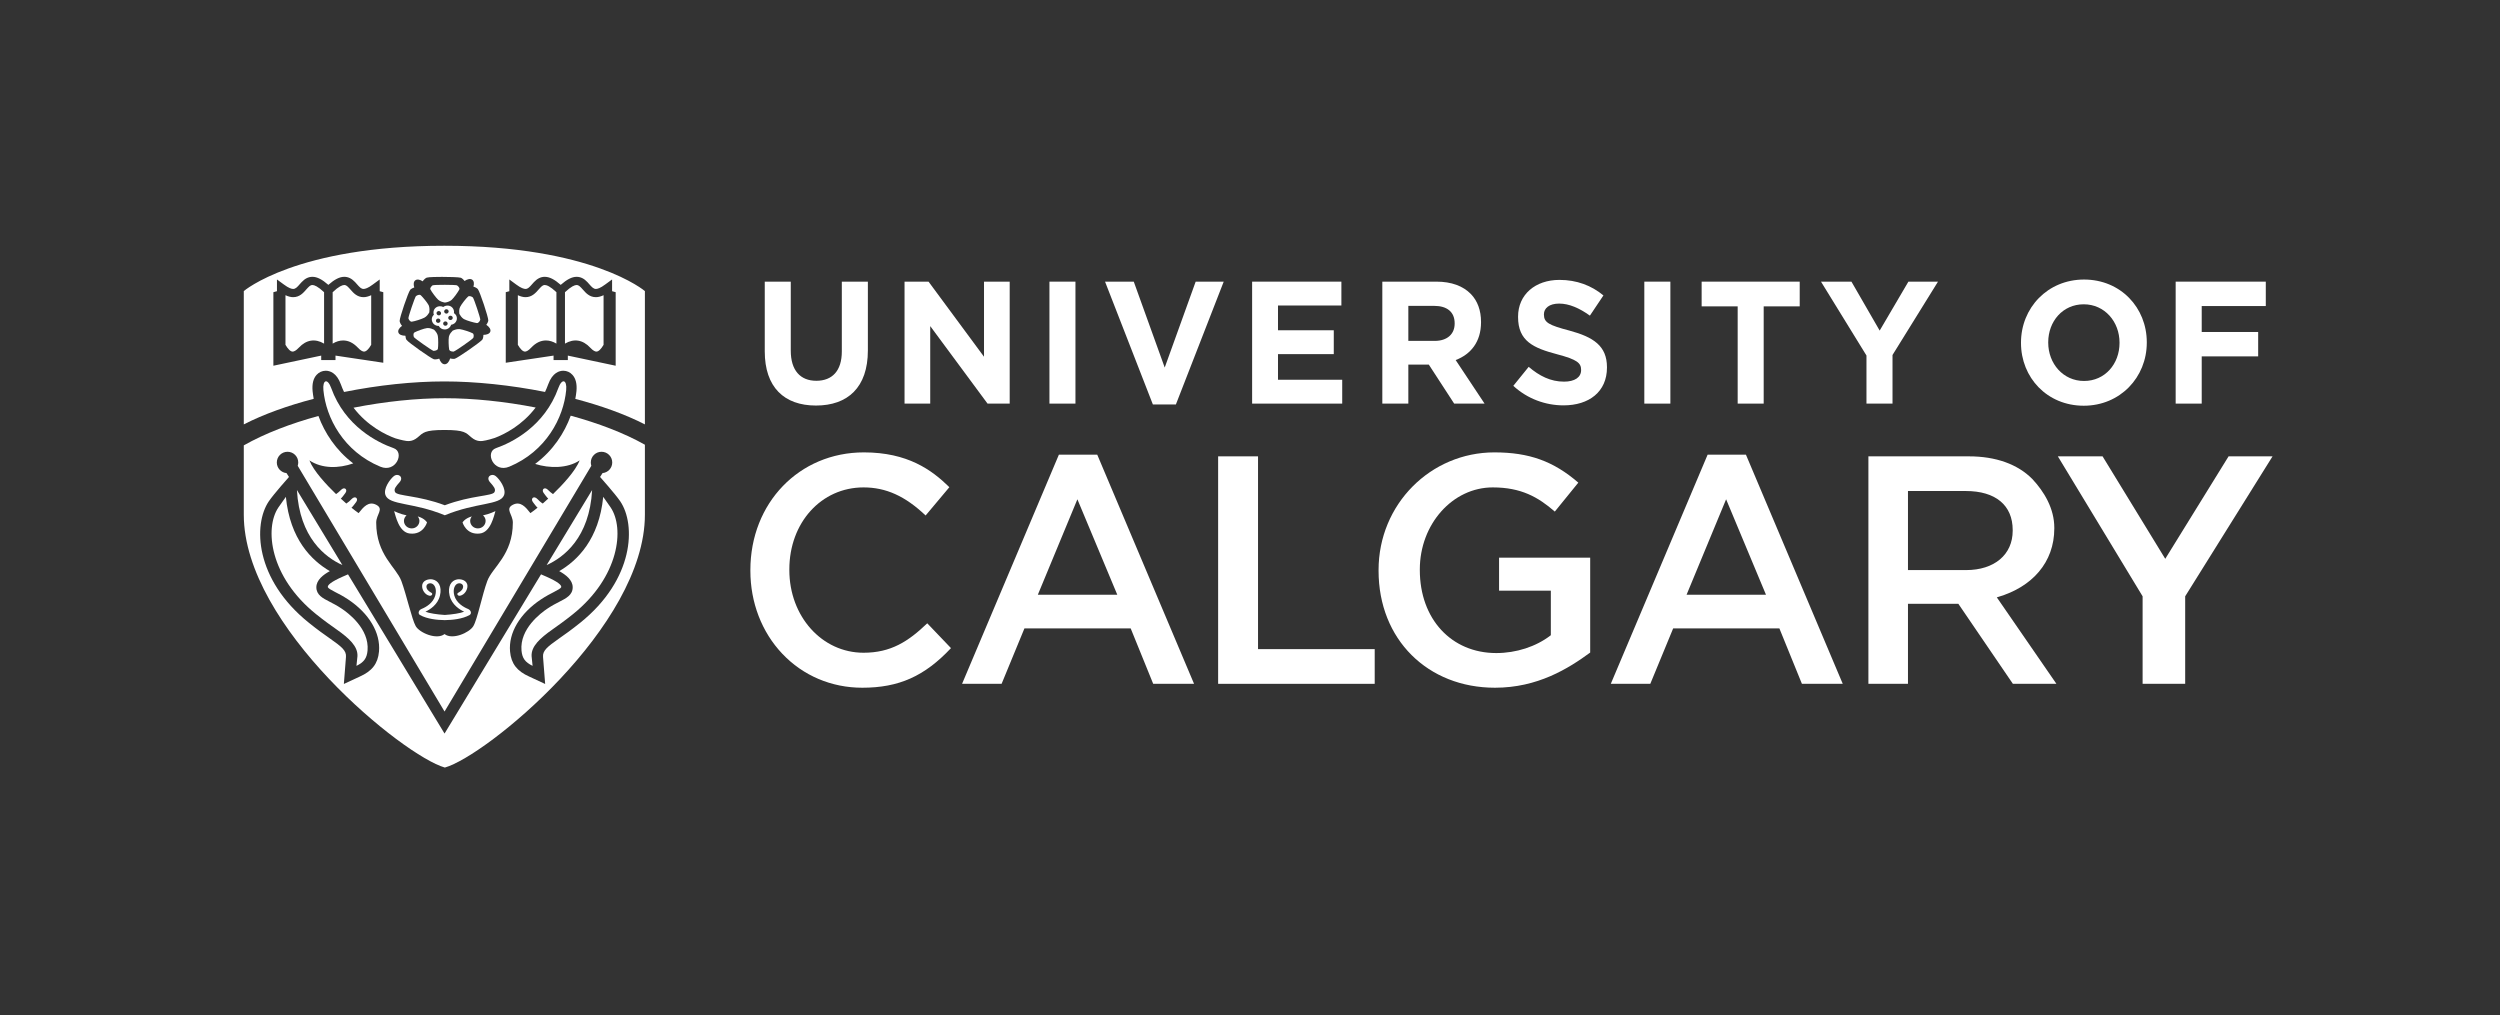 <?xml version="1.0" encoding="UTF-8"?>
<svg xmlns="http://www.w3.org/2000/svg" xmlns:xlink="http://www.w3.org/1999/xlink" width="272.95pt" height="110.87pt" viewBox="0 0 272.95 110.87" version="1.1">
<rect x="0" y="0" width="272.95" height="110.87" fill="#333333" stroke="none"/>
<g id="surface1">
<path style=" stroke:none;fill-rule:nonzero;fill:rgb(100%,100%,100%);fill-opacity:1;" d="M 45.609 56.379 C 45.715 56.52 45.793 56.684 45.793 56.867 C 45.793 57.328 45.414 57.691 44.953 57.691 C 44.484 57.691 44.102 57.328 44.102 56.867 C 44.102 56.625 44.219 56.414 44.387 56.266 C 43.723 56.141 43.031 55.805 43.031 55.805 C 43.188 56.281 43.535 58.121 44.742 58.25 C 46.234 58.422 46.621 57.035 46.621 57.035 C 46.621 57.035 46.371 56.594 45.609 56.379 "/>
<path style=" stroke:none;fill-rule:nonzero;fill:rgb(100%,100%,100%);fill-opacity:1;" d="M 52.734 56.266 C 52.906 56.414 53.02 56.625 53.02 56.867 C 53.02 57.328 52.641 57.691 52.172 57.691 C 51.707 57.691 51.332 57.328 51.332 56.867 C 51.332 56.684 51.406 56.52 51.516 56.379 C 50.75 56.594 50.5 57.035 50.5 57.035 C 50.5 57.035 50.887 58.422 52.379 58.25 C 53.586 58.121 53.938 56.281 54.09 55.805 C 54.09 55.805 53.398 56.141 52.734 56.266 "/>
<path style=" stroke:none;fill-rule:nonzero;fill:rgb(100%,100%,100%);fill-opacity:1;" d="M 54.141 51.996 C 53.648 51.594 53.008 52.098 53.496 52.645 C 53.898 53.102 54.164 53.395 53.988 53.727 C 53.75 54.18 51.473 54.066 48.562 55.164 C 45.648 54.066 43.375 54.18 43.137 53.727 C 42.961 53.395 43.227 53.102 43.629 52.645 C 44.113 52.098 43.473 51.594 42.984 51.996 C 42.574 52.332 41.82 53.371 42.09 54.066 C 42.516 55.176 45.109 54.828 48.555 56.254 L 48.555 56.258 C 48.559 56.258 48.559 56.258 48.562 56.258 C 48.562 56.258 48.566 56.258 48.57 56.258 L 48.57 56.254 C 52.012 54.828 54.605 55.176 55.031 54.066 C 55.301 53.371 54.551 52.332 54.141 51.996 "/>
<path style=" stroke:none;fill-rule:nonzero;fill:rgb(100%,100%,100%);fill-opacity:1;" d="M 51.074 66.473 C 50.629 66.297 49.828 65.832 49.602 65.023 C 49.402 64.285 49.688 63.781 50.02 63.699 C 50.332 63.621 50.672 63.832 50.535 64.215 C 50.438 64.504 50.129 64.652 50.016 64.727 C 49.828 64.836 49.988 65.09 50.227 65.043 C 50.75 64.938 51.055 64.367 51.035 63.961 C 51.008 63.332 50.293 63.184 49.898 63.262 C 49.285 63.379 48.84 63.988 49.09 65.043 C 49.332 66.035 50.215 66.574 50.676 66.785 C 50.273 66.953 49.402 67.09 48.562 67.141 C 47.719 67.09 46.852 66.953 46.449 66.785 C 46.91 66.574 47.789 66.035 48.031 65.043 C 48.285 63.988 47.836 63.379 47.223 63.262 C 46.828 63.184 46.113 63.332 46.09 63.961 C 46.066 64.367 46.371 64.938 46.895 65.043 C 47.133 65.09 47.297 64.836 47.109 64.727 C 46.996 64.652 46.684 64.504 46.586 64.215 C 46.453 63.832 46.789 63.621 47.102 63.699 C 47.438 63.781 47.723 64.285 47.52 65.023 C 47.297 65.832 46.496 66.297 46.047 66.473 C 45.668 66.621 45.613 67.008 45.852 67.148 C 46.641 67.594 47.793 67.695 48.504 67.703 L 48.504 67.707 C 48.523 67.707 48.543 67.707 48.562 67.703 C 48.578 67.707 48.602 67.707 48.617 67.707 L 48.617 67.703 C 49.332 67.695 50.484 67.594 51.27 67.148 C 51.512 67.008 51.453 66.621 51.074 66.473 "/>
<path style=" stroke:none;fill-rule:nonzero;fill:rgb(100%,100%,100%);fill-opacity:1;" d="M 48.578 33.035 C 48.789 33.008 49.027 32.941 49.234 32.801 C 49.266 32.773 49.293 32.75 49.324 32.727 C 49.551 32.516 50.008 31.887 50.145 31.613 C 50.172 31.562 50.172 31.508 50.145 31.438 C 50.082 31.297 49.93 31.164 49.891 31.152 C 49.684 31.082 47.461 31.078 47.25 31.148 C 47.25 31.148 47.238 31.152 47.215 31.164 C 47.117 31.238 46.922 31.445 46.992 31.598 C 47.121 31.859 47.605 32.512 47.836 32.723 C 48.051 32.914 48.332 32.992 48.578 33.035 "/>
<path style=" stroke:none;fill-rule:nonzero;fill:rgb(100%,100%,100%);fill-opacity:1;" d="M 46.875 34.098 C 46.898 33.898 46.906 33.656 46.84 33.43 C 46.828 33.391 46.816 33.359 46.797 33.316 C 46.66 33.047 46.172 32.453 45.949 32.242 C 45.902 32.199 45.844 32.184 45.773 32.184 C 45.613 32.199 45.441 32.301 45.41 32.332 C 45.281 32.5 44.586 34.539 44.59 34.746 C 44.59 34.746 44.59 34.762 44.602 34.789 C 44.637 34.902 44.777 35.145 44.961 35.121 C 45.254 35.09 46.059 34.832 46.332 34.684 C 46.586 34.551 46.75 34.316 46.875 34.098 "/>
<path style=" stroke:none;fill-rule:nonzero;fill:rgb(100%,100%,100%);fill-opacity:1;" d="M 47.387 35.996 C 47.191 35.906 46.965 35.816 46.723 35.816 C 46.68 35.816 46.641 35.816 46.602 35.824 C 46.285 35.863 45.543 36.141 45.262 36.289 C 45.211 36.316 45.176 36.363 45.156 36.43 C 45.121 36.578 45.164 36.766 45.188 36.805 C 45.316 36.977 47.109 38.238 47.32 38.305 C 47.32 38.305 47.324 38.305 47.359 38.305 C 47.48 38.305 47.773 38.25 47.809 38.082 C 47.859 37.801 47.859 36.973 47.801 36.672 C 47.75 36.398 47.562 36.176 47.387 35.996 "/>
<path style=" stroke:none;fill-rule:nonzero;fill:rgb(100%,100%,100%);fill-opacity:1;" d="M 49.422 36.102 C 49.273 36.25 49.113 36.438 49.039 36.668 C 49.023 36.703 49.016 36.738 49.008 36.781 C 48.949 37.078 48.988 37.855 49.039 38.16 C 49.055 38.215 49.09 38.262 49.148 38.305 C 49.289 38.387 49.484 38.395 49.527 38.387 C 49.746 38.324 51.539 37.074 51.668 36.895 C 51.668 36.895 51.68 36.887 51.684 36.863 C 51.727 36.746 51.758 36.465 51.602 36.387 C 51.34 36.242 50.527 35.98 50.219 35.938 C 49.926 35.898 49.652 36 49.422 36.102 "/>
<path style=" stroke:none;fill-rule:nonzero;fill:rgb(100%,100%,100%);fill-opacity:1;" d="M 50.156 34.277 C 50.262 34.461 50.391 34.66 50.594 34.801 C 50.621 34.82 50.652 34.844 50.695 34.859 C 50.973 35.008 51.746 35.23 52.059 35.273 C 52.117 35.285 52.172 35.262 52.23 35.215 C 52.359 35.121 52.434 34.941 52.438 34.898 C 52.441 34.684 51.762 32.648 51.629 32.477 C 51.629 32.477 51.621 32.465 51.598 32.453 C 51.496 32.375 51.227 32.266 51.105 32.379 C 50.883 32.574 50.375 33.223 50.242 33.496 C 50.109 33.746 50.125 34.031 50.156 34.277 "/>
<path style=" stroke:none;fill-rule:nonzero;fill:rgb(100%,100%,100%);fill-opacity:1;" d="M 49.113 34.93 C 48.98 34.895 48.91 34.758 48.949 34.629 C 48.996 34.504 49.133 34.438 49.262 34.48 C 49.391 34.52 49.461 34.652 49.418 34.777 C 49.379 34.902 49.238 34.965 49.113 34.93 Z M 48.598 34.195 C 48.484 34.121 48.461 33.973 48.543 33.863 C 48.617 33.754 48.77 33.734 48.887 33.809 C 48.996 33.891 49.016 34.039 48.934 34.141 C 48.859 34.25 48.703 34.273 48.598 34.195 Z M 48.629 35.566 C 48.492 35.566 48.383 35.461 48.383 35.328 C 48.383 35.199 48.492 35.09 48.629 35.09 C 48.766 35.09 48.875 35.199 48.875 35.328 C 48.875 35.461 48.766 35.566 48.629 35.566 Z M 48.055 34.391 C 47.941 34.469 47.785 34.441 47.711 34.332 C 47.625 34.227 47.652 34.078 47.762 34.004 C 47.875 33.926 48.023 33.953 48.105 34.059 C 48.188 34.164 48.164 34.309 48.055 34.391 Z M 47.918 35.242 C 47.785 35.281 47.648 35.215 47.605 35.09 C 47.57 34.965 47.637 34.832 47.762 34.789 C 47.898 34.75 48.039 34.812 48.07 34.938 C 48.117 35.066 48.047 35.199 47.918 35.242 Z M 49.805 34.441 C 49.746 34.336 49.66 34.25 49.559 34.184 C 49.57 34.109 49.578 34.031 49.562 33.953 C 49.535 33.766 49.434 33.605 49.273 33.488 C 49.012 33.305 48.648 33.332 48.395 33.516 C 48.152 33.398 47.844 33.402 47.621 33.559 C 47.465 33.672 47.355 33.832 47.332 34.023 C 47.309 34.145 47.328 34.258 47.371 34.367 C 47.312 34.422 47.258 34.477 47.223 34.547 C 47.133 34.719 47.117 34.91 47.18 35.09 C 47.277 35.391 47.562 35.582 47.879 35.582 C 47.887 35.582 47.895 35.582 47.902 35.582 C 48.023 35.812 48.262 35.973 48.555 35.973 C 48.887 35.973 49.16 35.754 49.25 35.461 C 49.527 35.422 49.762 35.246 49.848 34.984 C 49.91 34.801 49.891 34.613 49.805 34.441 "/>
<path style=" stroke:none;fill-rule:nonzero;fill:rgb(100%,100%,100%);fill-opacity:1;" d="M 35.383 31.902 C 34.695 31.258 34.312 31.117 34.109 31.117 C 34 31.117 33.855 31.152 33.621 31.406 C 33.562 31.465 33.504 31.531 33.445 31.598 C 33.121 31.969 32.715 32.445 32.008 32.445 C 31.746 32.445 31.469 32.371 31.168 32.23 L 31.168 37.648 C 31.441 38.117 31.715 38.387 31.949 38.387 C 32.078 38.387 32.297 38.312 32.637 37.949 C 33.438 37.094 34.402 36.938 35.383 37.516 L 35.383 31.902 "/>
<path style=" stroke:none;fill-rule:nonzero;fill:rgb(100%,100%,100%);fill-opacity:1;" d="M 39.688 32.445 C 38.984 32.445 38.57 31.969 38.25 31.598 C 38.191 31.531 38.133 31.465 38.074 31.406 C 37.844 31.152 37.699 31.117 37.586 31.117 C 37.383 31.117 37 31.258 36.32 31.902 L 36.32 37.516 C 36.699 37.285 37.082 37.172 37.465 37.172 C 38.039 37.172 38.57 37.434 39.062 37.949 C 39.398 38.312 39.621 38.387 39.746 38.387 C 39.984 38.387 40.254 38.117 40.527 37.648 L 40.527 32.23 C 40.227 32.371 39.949 32.445 39.688 32.445 "/>
<path style=" stroke:none;fill-rule:nonzero;fill:rgb(100%,100%,100%);fill-opacity:1;" d="M 61.684 37.516 C 62.664 36.938 63.629 37.094 64.43 37.949 C 64.77 38.312 64.988 38.387 65.117 38.387 C 65.352 38.387 65.625 38.117 65.898 37.648 L 65.898 32.23 C 65.598 32.371 65.32 32.445 65.059 32.445 C 64.352 32.445 63.945 31.969 63.621 31.598 C 63.562 31.531 63.504 31.465 63.445 31.406 C 63.207 31.152 63.066 31.117 62.953 31.117 C 62.754 31.117 62.371 31.258 61.684 31.902 L 61.684 37.516 "/>
<path style=" stroke:none;fill-rule:nonzero;fill:rgb(100%,100%,100%);fill-opacity:1;" d="M 57.379 32.445 C 57.117 32.445 56.84 32.371 56.539 32.23 L 56.539 37.648 C 56.812 38.117 57.082 38.387 57.32 38.387 C 57.445 38.387 57.668 38.312 58.004 37.949 C 58.492 37.434 59.027 37.172 59.602 37.172 C 59.984 37.172 60.367 37.285 60.75 37.516 L 60.75 31.902 C 60.066 31.258 59.684 31.117 59.48 31.117 C 59.367 31.117 59.223 31.152 58.992 31.406 C 58.934 31.465 58.875 31.531 58.816 31.598 C 58.492 31.969 58.082 32.445 57.379 32.445 "/>
<path style=" stroke:none;fill-rule:nonzero;fill:rgb(100%,100%,100%);fill-opacity:1;" d="M 67.219 39.93 L 61.996 38.824 L 61.996 39.312 L 60.438 39.312 L 60.438 38.824 L 57.535 39.258 C 57.5 39.266 57.465 39.273 57.43 39.273 L 55.219 39.605 L 55.219 31.902 L 55.609 31.793 L 55.609 30.512 L 56.355 31.062 C 56.887 31.461 57.207 31.547 57.379 31.547 C 57.633 31.547 57.816 31.348 58.102 31.02 C 58.168 30.949 58.234 30.871 58.297 30.801 C 58.664 30.41 59.047 30.223 59.48 30.223 C 59.992 30.223 60.547 30.508 61.219 31.102 C 61.891 30.508 62.445 30.223 62.953 30.223 C 63.387 30.223 63.77 30.41 64.133 30.801 C 64.199 30.871 64.266 30.949 64.328 31.02 C 64.613 31.348 64.805 31.547 65.059 31.547 C 65.227 31.547 65.543 31.461 66.074 31.062 L 66.828 30.512 L 66.828 31.793 L 67.219 31.902 Z M 53.531 36.207 C 53.457 36.438 53.152 36.559 52.777 36.562 C 52.781 36.781 52.723 36.992 52.664 37.078 C 52.445 37.363 49.996 39.066 49.652 39.172 C 49.613 39.184 49.566 39.184 49.512 39.184 C 49.402 39.184 49.277 39.168 49.148 39.133 C 49.035 39.508 48.809 39.77 48.547 39.77 C 48.297 39.77 48.074 39.52 47.957 39.156 C 47.809 39.211 47.648 39.238 47.527 39.238 C 47.465 39.238 47.418 39.234 47.375 39.227 C 47.031 39.117 44.59 37.398 44.387 37.109 C 44.324 37.027 44.273 36.848 44.262 36.656 C 43.879 36.656 43.57 36.535 43.496 36.301 C 43.418 36.07 43.586 35.797 43.895 35.578 C 43.73 35.395 43.633 35.148 43.633 35.039 C 43.625 34.688 44.562 31.922 44.789 31.641 C 44.848 31.57 45.02 31.453 45.23 31.387 C 45.121 31.043 45.152 30.738 45.352 30.598 C 45.547 30.461 45.855 30.516 46.148 30.715 C 46.281 30.512 46.484 30.348 46.594 30.312 C 46.82 30.238 47.832 30.23 48.262 30.23 C 48.922 30.23 50.094 30.254 50.312 30.324 C 50.414 30.359 50.59 30.5 50.719 30.68 C 51.035 30.465 51.348 30.395 51.555 30.539 C 51.746 30.672 51.789 30.969 51.688 31.297 C 51.922 31.359 52.117 31.492 52.176 31.574 C 52.398 31.852 53.32 34.625 53.312 34.98 C 53.312 35.082 53.23 35.285 53.094 35.461 C 53.426 35.688 53.613 35.965 53.531 36.207 Z M 41.848 39.605 L 39.637 39.273 C 39.602 39.273 39.566 39.266 39.527 39.258 L 36.629 38.824 L 36.629 39.312 L 35.07 39.312 L 35.07 38.824 L 29.848 39.93 L 29.848 31.902 L 30.238 31.793 L 30.238 30.512 L 30.992 31.062 C 31.523 31.461 31.84 31.547 32.008 31.547 C 32.262 31.547 32.457 31.348 32.734 31.02 C 32.801 30.949 32.867 30.871 32.934 30.801 C 33.297 30.41 33.68 30.223 34.113 30.223 C 34.621 30.223 35.176 30.508 35.848 31.102 C 36.52 30.508 37.074 30.223 37.586 30.223 C 38.02 30.223 38.398 30.41 38.77 30.801 C 38.832 30.871 38.895 30.949 38.965 31.02 C 39.25 31.348 39.434 31.547 39.691 31.547 C 39.863 31.547 40.18 31.461 40.707 31.062 L 41.457 30.512 L 41.457 31.793 L 41.848 31.902 Z M 48.512 26.832 C 32.344 26.832 26.617 31.781 26.617 31.781 L 26.617 46.336 C 28.809 45.211 31.445 44.277 34.25 43.543 C 34.199 43.254 34.156 42.969 34.129 42.699 C 34.059 41.918 34.203 41.324 34.566 40.926 C 34.828 40.637 35.184 40.477 35.566 40.477 C 35.984 40.477 36.75 40.672 37.219 41.973 C 37.32 42.262 37.438 42.531 37.562 42.797 C 41.305 42.047 45.102 41.645 48.512 41.645 C 51.914 41.645 55.77 42.047 59.508 42.793 C 59.629 42.531 59.746 42.258 59.848 41.973 C 60.316 40.672 61.082 40.477 61.5 40.477 C 61.883 40.477 62.238 40.637 62.5 40.926 C 62.863 41.324 63.008 41.918 62.938 42.699 C 62.91 42.973 62.867 43.262 62.812 43.551 C 65.605 44.285 68.227 45.219 70.41 46.336 L 70.41 31.781 C 70.41 31.781 64.676 26.832 48.512 26.832 "/>
<path style=" stroke:none;fill-rule:nonzero;fill:rgb(100%,100%,100%);fill-opacity:1;" d="M 42.977 48.93 C 41.234 48.32 37.668 46.559 36.16 42.363 C 35.77 41.277 35.203 41.438 35.309 42.594 C 35.59 45.613 37.504 49.285 41.523 50.953 C 43.242 51.668 44.211 49.359 42.977 48.93 "/>
<path style=" stroke:none;fill-rule:nonzero;fill:rgb(100%,100%,100%);fill-opacity:1;" d="M 54.145 48.93 C 55.891 48.32 59.453 46.559 60.961 42.363 C 61.352 41.277 61.922 41.438 61.816 42.594 C 61.535 45.613 59.617 49.285 55.602 50.953 C 53.879 51.668 52.914 49.359 54.145 48.93 "/>
<path style=" stroke:none;fill-rule:nonzero;fill:rgb(100%,100%,100%);fill-opacity:1;" d="M 53.055 48.078 C 53.293 48.027 53.633 47.938 54.02 47.812 C 55.098 47.406 57.016 46.434 58.484 44.492 C 55.102 43.832 51.656 43.477 48.574 43.477 C 45.465 43.477 42 43.84 38.598 44.512 C 40.129 46.527 42.145 47.492 43.184 47.863 C 43.512 47.961 43.809 48.035 44.012 48.078 C 44.496 48.184 44.988 48.262 45.594 47.758 C 46.199 47.25 46.309 46.945 48.535 46.945 C 50.758 46.945 50.867 47.25 51.473 47.758 C 52.078 48.262 52.57 48.184 53.055 48.078 "/>
<path style=" stroke:none;fill-rule:nonzero;fill:rgb(100%,100%,100%);fill-opacity:1;" d="M 64.648 53.5 L 59.684 61.695 C 61.555 60.848 64.359 58.715 64.648 53.5 "/>
<path style=" stroke:none;fill-rule:nonzero;fill:rgb(100%,100%,100%);fill-opacity:1;" d="M 37.383 61.695 L 32.418 53.5 C 32.707 58.715 35.512 60.848 37.383 61.695 "/>
<path style=" stroke:none;fill-rule:nonzero;fill:rgb(100%,100%,100%);fill-opacity:1;" d="M 63.355 67.988 C 62.398 68.758 61.652 69.285 61.051 69.703 C 59.738 70.625 59.234 71.039 59.289 71.727 L 59.52 74.676 L 57.797 73.875 C 56.441 73.273 55.809 72.457 55.688 71.137 C 55.504 69.098 56.766 66.969 59.066 65.441 C 59.609 65.082 60.098 64.824 60.488 64.629 C 60.875 64.434 61.238 64.223 61.27 64.117 C 61.344 63.891 60.914 63.52 59.648 62.957 C 59.52 62.898 59.285 62.801 59.07 62.707 L 48.535 80.09 L 37.996 62.707 C 37.781 62.801 37.547 62.898 37.418 62.957 C 36.152 63.52 35.723 63.891 35.797 64.117 C 35.828 64.223 36.188 64.434 36.574 64.629 C 36.969 64.824 37.457 65.082 38 65.441 C 40.301 66.969 41.562 69.098 41.379 71.137 C 41.258 72.457 40.625 73.273 39.266 73.875 L 37.543 74.676 L 37.773 71.727 C 37.832 71.039 37.324 70.625 36.012 69.703 C 35.414 69.285 34.668 68.758 33.715 67.988 C 27.816 63.25 27.625 57.281 29.348 54.734 C 29.922 53.898 31.543 52.082 31.551 52.074 L 31.281 51.652 C 30.688 51.598 30.223 51.102 30.223 50.492 C 30.223 49.848 30.746 49.324 31.391 49.324 C 32.039 49.324 32.562 49.848 32.562 50.492 C 32.562 50.621 32.539 50.738 32.504 50.852 C 32.512 50.859 32.531 50.863 32.523 50.887 L 48.535 77.684 L 64.543 50.887 C 64.535 50.863 64.555 50.859 64.562 50.852 C 64.527 50.738 64.504 50.621 64.504 50.492 C 64.504 49.848 65.027 49.324 65.672 49.324 C 66.32 49.324 66.844 49.848 66.844 50.492 C 66.844 51.102 66.379 51.598 65.785 51.652 L 65.516 52.074 C 65.523 52.082 67.145 53.898 67.719 54.734 C 69.445 57.281 69.25 63.25 63.355 67.988 Z M 62.312 45.383 C 61.633 47.254 60.387 49.191 58.426 50.652 C 59.984 51.145 61.945 51.156 63.285 50.266 C 62.828 51.434 61.406 52.949 60.375 53.945 C 60.188 53.82 60 53.66 59.863 53.516 C 59.449 53.07 59.078 53.461 59.359 53.828 C 59.457 53.953 59.707 54.312 59.855 54.438 C 59.551 54.719 59.324 54.918 59.258 54.977 C 59.051 54.852 58.836 54.66 58.688 54.496 C 58.273 54.055 57.898 54.445 58.18 54.812 C 58.281 54.941 58.543 55.316 58.691 55.43 C 58.438 55.633 58.16 55.855 57.91 56.023 C 57.395 55.367 56.836 54.684 55.996 55.109 C 55.109 55.566 55.992 56.164 55.992 57.051 C 55.992 60.605 53.758 61.926 53.203 63.43 C 52.645 64.938 52.121 67.625 51.68 68.359 C 51.246 69.086 49.387 69.895 48.535 69.227 C 47.68 69.895 45.805 69.094 45.387 68.359 C 44.969 67.625 44.379 64.938 43.82 63.43 C 43.266 61.926 41.074 60.605 41.074 57.051 C 41.074 56.164 41.957 55.566 41.07 55.109 C 40.23 54.684 39.672 55.367 39.152 56.023 C 38.906 55.855 38.629 55.633 38.375 55.43 C 38.523 55.316 38.785 54.941 38.887 54.812 C 39.168 54.445 38.793 54.055 38.379 54.496 C 38.23 54.66 38.016 54.852 37.809 54.977 C 37.742 54.918 37.516 54.719 37.211 54.438 C 37.359 54.312 37.609 53.953 37.707 53.828 C 37.992 53.461 37.617 53.07 37.203 53.516 C 37.066 53.66 36.879 53.82 36.691 53.945 C 35.66 52.949 34.238 51.434 33.781 50.266 C 35.176 51.191 36.984 51.148 38.566 50.594 C 36.66 49.148 35.441 47.25 34.766 45.414 C 31.746 46.242 28.918 47.32 26.617 48.625 L 26.617 56.195 C 26.617 68.414 44.086 82.539 48.57 83.801 C 53.055 82.539 70.41 68.414 70.41 56.195 L 70.41 48.555 C 68.125 47.266 65.312 46.203 62.312 45.383 "/>
<path style=" stroke:none;fill-rule:nonzero;fill:rgb(100%,100%,100%);fill-opacity:1;" d="M 61.055 62.355 C 61.777 62.75 62.527 63.328 62.527 64.117 C 62.527 64.957 61.824 65.316 61.074 65.699 C 60.691 65.898 60.266 66.113 59.777 66.441 C 59.055 66.918 56.727 68.656 56.938 71.031 C 57.016 71.859 57.324 72.297 58.148 72.699 L 58.039 71.633 C 57.992 70.57 58.938 69.691 60.312 68.727 C 60.898 68.312 61.625 67.801 62.551 67.059 C 67.633 62.977 68.203 57.668 66.668 55.398 C 66.465 55.098 66.164 54.668 65.859 54.246 C 65.402 58.871 63.047 61.199 61.055 62.355 "/>
<path style=" stroke:none;fill-rule:nonzero;fill:rgb(100%,100%,100%);fill-opacity:1;" d="M 31.211 54.246 C 30.902 54.668 30.602 55.098 30.398 55.398 C 28.863 57.668 29.434 62.977 34.516 67.059 C 35.441 67.801 36.168 68.312 36.754 68.727 C 38.129 69.691 39.074 70.57 39.027 71.633 L 38.918 72.699 C 39.742 72.297 40.051 71.859 40.129 71.031 C 40.34 68.656 38.012 66.918 37.289 66.441 C 36.801 66.113 36.375 65.898 35.992 65.699 C 35.242 65.316 34.539 64.957 34.539 64.117 C 34.539 63.328 35.285 62.75 36.012 62.355 C 34.02 61.199 31.664 58.871 31.211 54.246 "/>
<path style=" stroke:none;fill-rule:nonzero;fill:rgb(100%,100%,100%);fill-opacity:1;" d="M 83.496 38.359 L 83.496 30.75 L 86.336 30.75 L 86.336 38.285 C 86.336 40.453 87.391 41.574 89.125 41.574 C 90.859 41.574 91.91 40.488 91.91 38.379 L 91.91 30.75 L 94.754 30.75 L 94.754 38.266 C 94.754 42.297 92.555 44.277 89.086 44.277 C 85.617 44.277 83.496 42.277 83.496 38.359 "/>
<path style=" stroke:none;fill-rule:nonzero;fill:rgb(100%,100%,100%);fill-opacity:1;" d="M 98.758 30.75 L 101.379 30.75 L 107.434 38.949 L 107.434 30.75 L 110.238 30.75 L 110.238 44.066 L 107.82 44.066 L 101.562 35.602 L 101.562 44.066 L 98.758 44.066 L 98.758 30.75 "/>
<path style=" stroke:none;fill-rule:nonzero;fill:rgb(100%,100%,100%);fill-opacity:1;" d="M 114.578 30.75 L 117.418 30.75 L 117.418 44.066 L 114.578 44.066 L 114.578 30.75 "/>
<path style=" stroke:none;fill-rule:nonzero;fill:rgb(100%,100%,100%);fill-opacity:1;" d="M 120.648 30.75 L 123.785 30.75 L 127.164 40.129 L 130.543 30.75 L 133.605 30.75 L 128.383 44.16 L 125.871 44.16 L 120.648 30.75 "/>
<path style=" stroke:none;fill-rule:nonzero;fill:rgb(100%,100%,100%);fill-opacity:1;" d="M 136.707 30.75 L 146.453 30.75 L 146.453 33.355 L 139.531 33.355 L 139.531 36.059 L 145.621 36.059 L 145.621 38.664 L 139.531 38.664 L 139.531 41.461 L 146.543 41.461 L 146.543 44.066 L 136.707 44.066 L 136.707 30.75 "/>
<path style=" stroke:none;fill-rule:nonzero;fill:rgb(100%,100%,100%);fill-opacity:1;" d="M 156.641 37.219 C 158.027 37.219 158.82 36.457 158.82 35.336 L 158.82 35.297 C 158.82 34.043 157.969 33.395 156.586 33.395 L 153.762 33.395 L 153.762 37.219 Z M 150.922 30.75 L 156.828 30.75 C 158.469 30.75 159.742 31.227 160.59 32.102 C 161.312 32.844 161.699 33.887 161.699 35.145 L 161.699 35.184 C 161.699 37.332 160.574 38.684 158.93 39.312 L 162.086 44.066 L 158.766 44.066 L 155.996 39.805 L 153.762 39.805 L 153.762 44.066 L 150.922 44.066 L 150.922 30.75 "/>
<path style=" stroke:none;fill-rule:nonzero;fill:rgb(100%,100%,100%);fill-opacity:1;" d="M 165.223 42.125 L 166.902 40.051 C 168.066 41.043 169.285 41.668 170.762 41.668 C 171.926 41.668 172.625 41.195 172.625 40.414 L 172.625 40.375 C 172.625 39.633 172.184 39.254 170.023 38.684 C 167.422 37.996 165.742 37.254 165.742 34.609 L 165.742 34.574 C 165.742 32.156 167.625 30.559 170.262 30.559 C 172.145 30.559 173.75 31.168 175.062 32.254 L 173.586 34.461 C 172.441 33.641 171.316 33.145 170.227 33.145 C 169.137 33.145 168.566 33.66 168.566 34.309 L 168.566 34.344 C 168.566 35.219 169.117 35.504 171.352 36.094 C 173.973 36.801 175.449 37.77 175.449 40.09 L 175.449 40.129 C 175.449 42.773 173.492 44.258 170.707 44.258 C 168.75 44.258 166.773 43.555 165.223 42.125 "/>
<path style=" stroke:none;fill-rule:nonzero;fill:rgb(100%,100%,100%);fill-opacity:1;" d="M 179.527 30.75 L 182.371 30.75 L 182.371 44.066 L 179.527 44.066 L 179.527 30.75 "/>
<path style=" stroke:none;fill-rule:nonzero;fill:rgb(100%,100%,100%);fill-opacity:1;" d="M 189.719 33.449 L 185.785 33.449 L 185.785 30.75 L 196.492 30.75 L 196.492 33.449 L 192.559 33.449 L 192.559 44.066 L 189.719 44.066 L 189.719 33.449 "/>
<path style=" stroke:none;fill-rule:nonzero;fill:rgb(100%,100%,100%);fill-opacity:1;" d="M 203.781 38.816 L 198.816 30.75 L 202.141 30.75 L 205.223 36.094 L 208.359 30.75 L 211.59 30.75 L 206.625 38.758 L 206.625 44.066 L 203.781 44.066 L 203.781 38.816 "/>
<path style=" stroke:none;fill-rule:nonzero;fill:rgb(100%,100%,100%);fill-opacity:1;" d="M 231.41 37.445 L 231.41 37.406 C 231.41 35.125 229.789 33.223 227.5 33.223 C 225.211 33.223 223.625 35.086 223.625 37.371 L 223.625 37.406 C 223.625 39.691 225.25 41.594 227.535 41.594 C 229.824 41.594 231.41 39.73 231.41 37.445 Z M 220.652 37.445 L 220.652 37.406 C 220.652 33.621 223.551 30.52 227.535 30.52 C 231.523 30.52 234.387 33.582 234.387 37.371 L 234.387 37.406 C 234.387 41.195 231.484 44.297 227.5 44.297 C 223.512 44.297 220.652 41.23 220.652 37.445 "/>
<path style=" stroke:none;fill-rule:nonzero;fill:rgb(100%,100%,100%);fill-opacity:1;" d="M 237.539 30.75 L 247.379 30.75 L 247.379 33.414 L 240.383 33.414 L 240.383 36.246 L 246.547 36.246 L 246.547 38.91 L 240.383 38.91 L 240.383 44.066 L 237.539 44.066 L 237.539 30.75 "/>
<path style=" stroke:none;fill-rule:nonzero;fill:rgb(100%,100%,100%);fill-opacity:1;" d="M 94.316 49.391 C 87.254 49.391 81.926 54.914 81.926 62.238 L 81.926 62.312 C 81.926 65.781 83.164 69.004 85.41 71.375 C 87.676 73.77 90.777 75.086 94.145 75.086 C 98.133 75.086 100.945 73.832 103.828 70.762 L 101.238 68.051 C 99.164 70.039 97.266 71.266 94.281 71.266 C 89.738 71.266 86.18 67.301 86.18 62.238 L 86.18 62.168 C 86.18 57.062 89.664 53.215 94.281 53.215 C 96.73 53.215 98.824 54.16 101.059 56.281 L 103.652 53.191 C 101.723 51.297 99.094 49.391 94.316 49.391 "/>
<path style=" stroke:none;fill-rule:nonzero;fill:rgb(100%,100%,100%);fill-opacity:1;" d="M 121.984 64.93 L 113.312 64.93 L 117.629 54.512 Z M 125.906 74.66 L 130.367 74.66 L 119.797 49.641 L 115.609 49.641 L 105.039 74.66 L 109.355 74.66 L 111.848 68.609 L 123.449 68.609 L 125.906 74.66 "/>
<path style=" stroke:none;fill-rule:nonzero;fill:rgb(100%,100%,100%);fill-opacity:1;" d="M 192.809 64.93 L 184.141 64.93 L 188.457 54.512 Z M 196.734 74.66 L 201.191 74.66 L 190.621 49.641 L 186.438 49.641 L 175.867 74.66 L 180.18 74.66 L 182.676 68.609 L 194.273 68.609 L 196.734 74.66 "/>
<path style=" stroke:none;fill-rule:nonzero;fill:rgb(100%,100%,100%);fill-opacity:1;" d="M 132.996 74.66 L 150.09 74.66 L 150.09 70.871 L 137.352 70.871 L 137.352 49.824 L 132.996 49.824 L 132.996 74.66 "/>
<path style=" stroke:none;fill-rule:nonzero;fill:rgb(100%,100%,100%);fill-opacity:1;" d="M 163.156 49.391 C 156.211 49.391 150.512 55.035 150.512 62.238 L 150.512 62.312 C 150.512 69.836 155.891 75.086 163.223 75.086 C 167.871 75.086 171.223 73.004 173.617 71.246 L 173.617 60.883 L 163.668 60.883 L 163.668 64.492 L 169.32 64.492 L 169.32 69.348 L 169.281 69.383 C 167.695 70.602 165.539 71.301 163.363 71.301 C 158.449 71.301 155.016 67.574 155.016 62.238 L 155.016 62.168 C 155.016 57.23 158.59 53.215 162.98 53.215 C 166.07 53.215 167.934 54.27 169.754 55.855 L 172.32 52.695 C 169.613 50.352 166.949 49.391 163.156 49.391 "/>
<path style=" stroke:none;fill-rule:nonzero;fill:rgb(100%,100%,100%);fill-opacity:1;" d="M 214.656 62.242 L 208.312 62.242 L 208.312 53.609 L 214.621 53.609 C 217.879 53.609 219.746 55.164 219.746 57.871 L 219.746 57.945 C 219.746 60.555 217.746 62.242 214.656 62.242 Z M 219.766 74.66 L 224.52 74.66 L 218.012 65.219 L 218.156 65.176 C 221.836 64.09 224.289 61.434 224.289 57.691 L 224.289 57.621 C 224.289 55.512 223.176 53.668 221.883 52.293 C 220.285 50.676 217.891 49.824 214.965 49.824 L 203.992 49.824 L 203.992 74.66 L 208.312 74.66 L 208.312 65.922 L 213.812 65.922 L 219.766 74.66 "/>
<path style=" stroke:none;fill-rule:nonzero;fill:rgb(100%,100%,100%);fill-opacity:1;" d="M 233.93 74.66 L 238.578 74.66 L 238.578 65.105 L 248.117 49.824 L 243.316 49.824 L 236.402 61.012 L 229.559 49.824 L 224.676 49.824 L 233.93 65.105 L 233.93 74.66 "/>
</g>
</svg>
